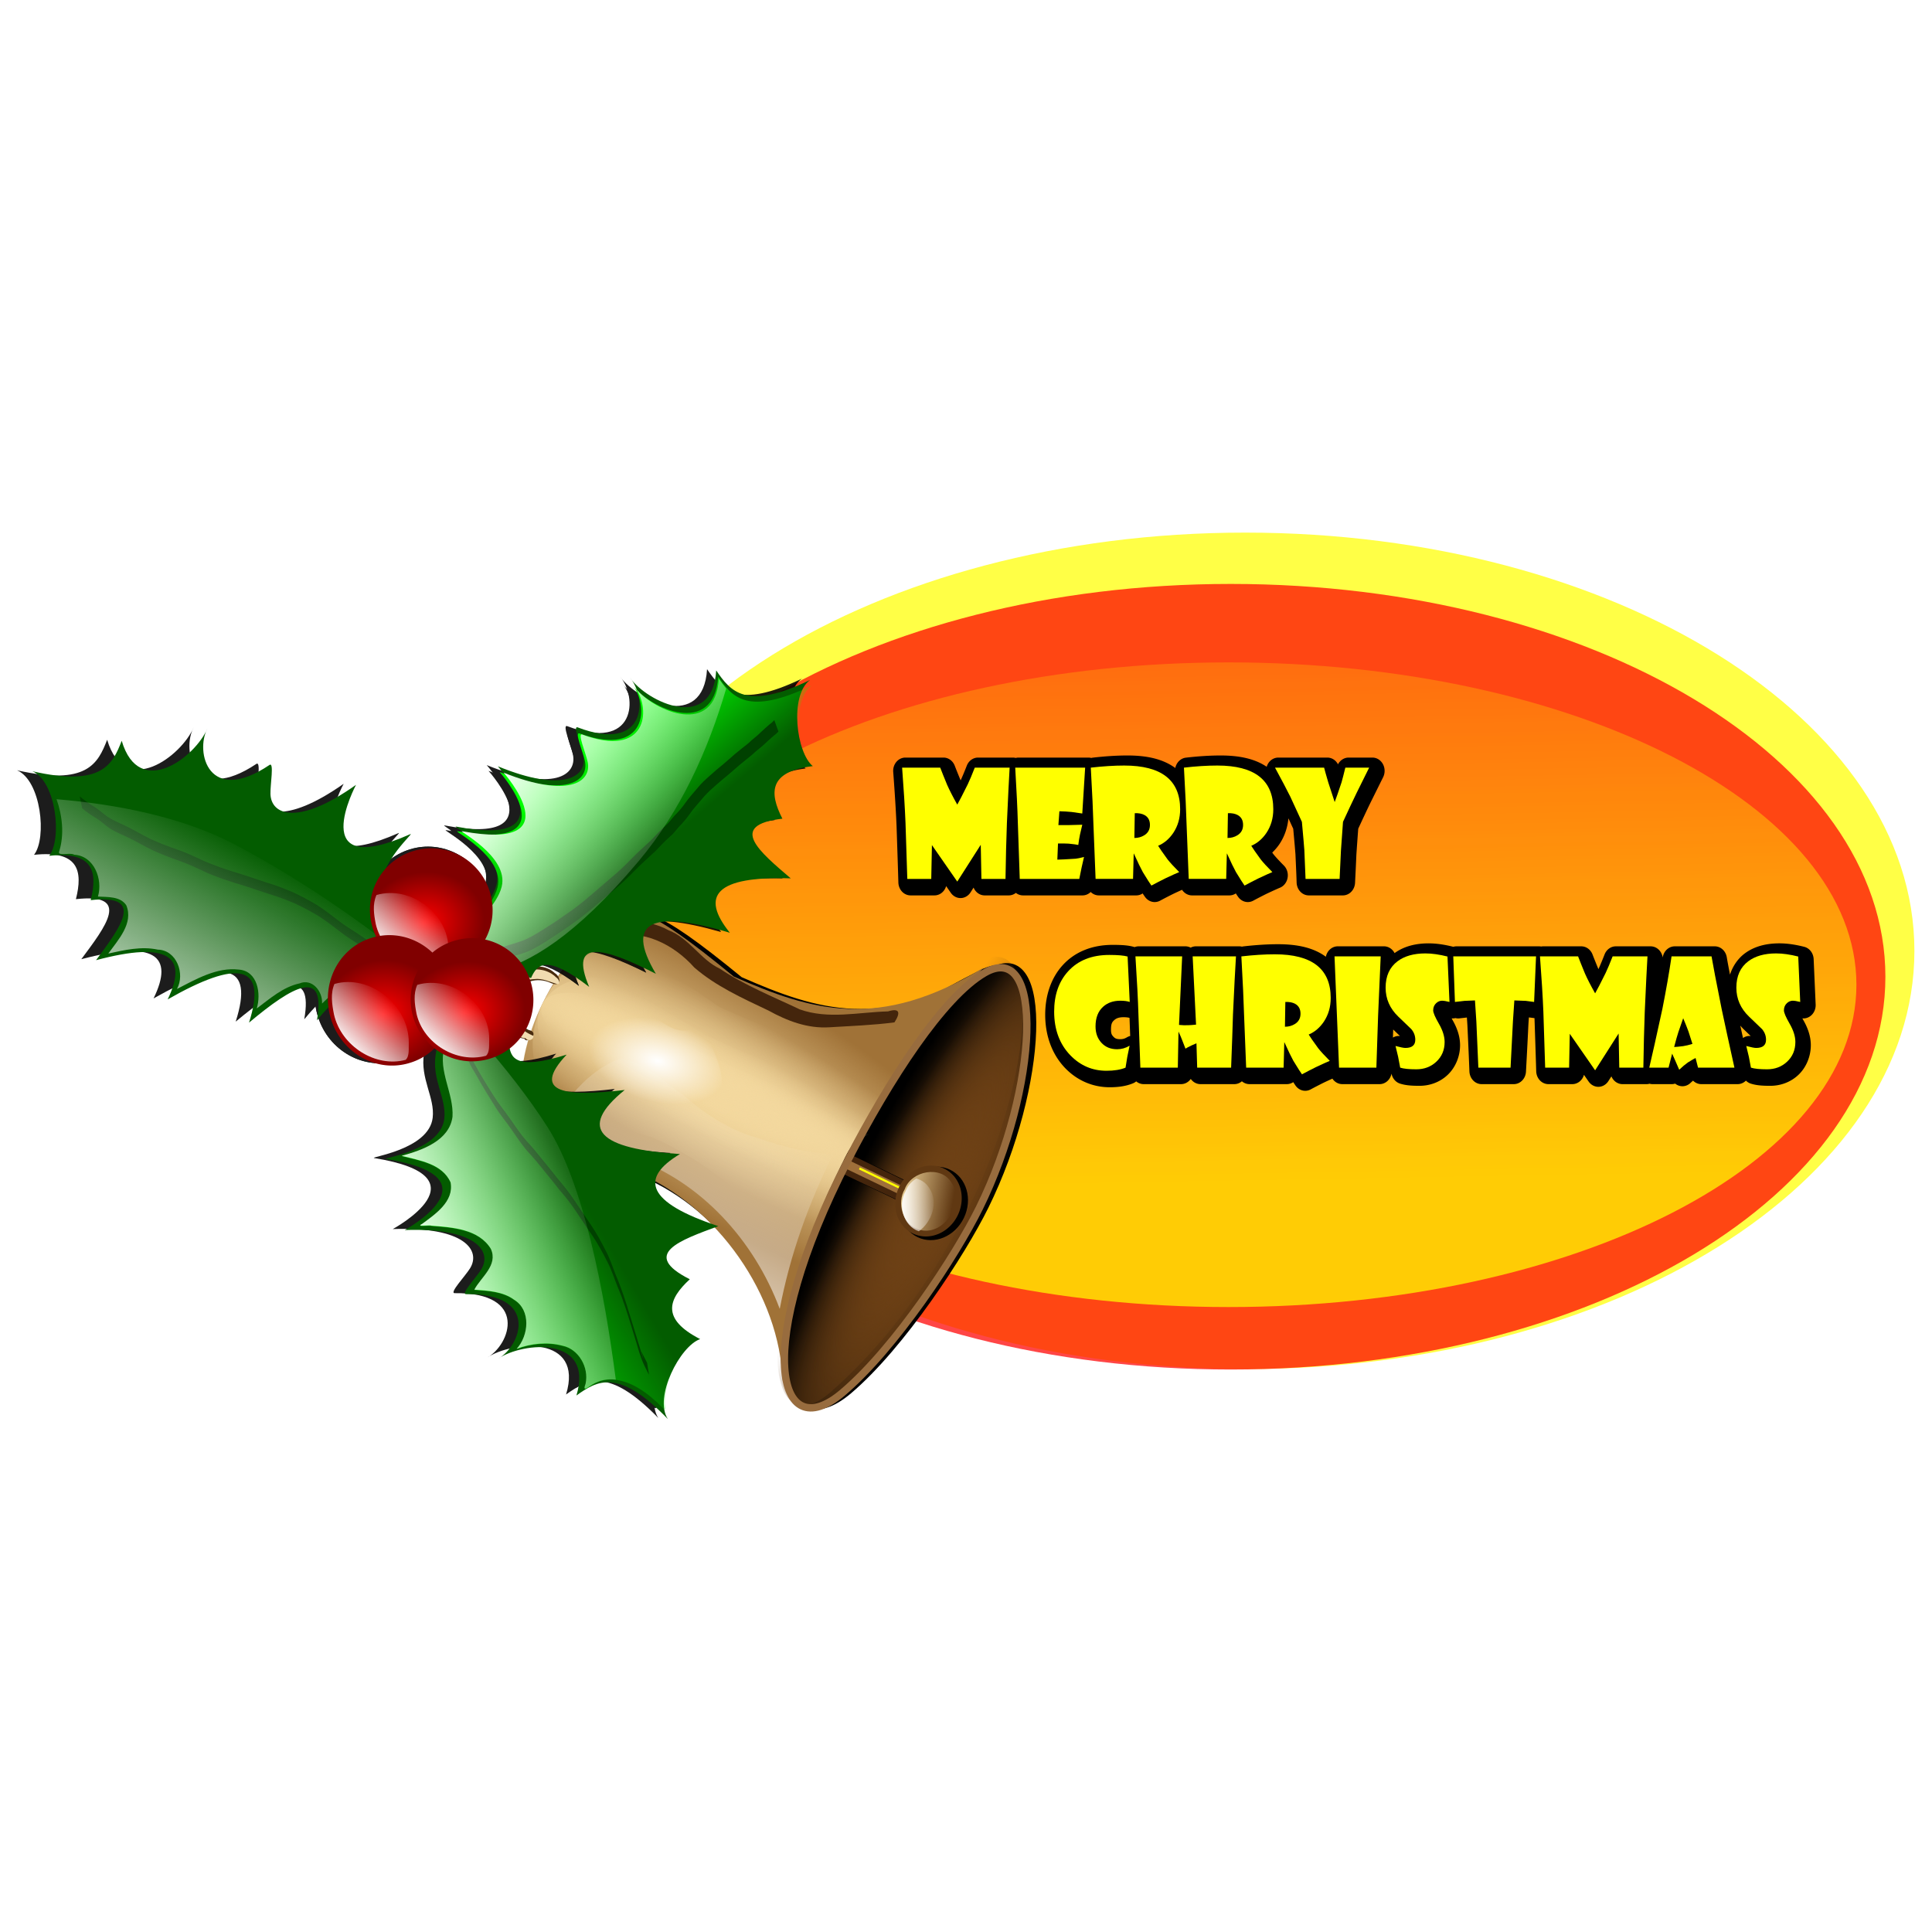 <?xml version="1.0"?>
<svg width="600" height="600" xmlns:rdf="http://www.w3.org/1999/02/22-rdf-syntax-ns#" xmlns="http://www.w3.org/2000/svg" xmlns:cc="http://creativecommons.org/ns#" xmlns:xlink="http://www.w3.org/1999/xlink" xmlns:dc="http://purl.org/dc/elements/1.1/" id="svg21969" viewBox="0 0 938.68 453.59" version="1.1">
  <defs id="defs21971">
    <filter id="filter21522" color-interpolation-filters="sRGB">
      <feGaussianBlur id="feGaussianBlur21524" stdDeviation="28.23"/>
    </filter>
    <filter id="filter21514" color-interpolation-filters="sRGB">
      <feGaussianBlur id="feGaussianBlur21516" stdDeviation="28.37"/>
    </filter>
    <linearGradient id="linearGradient20996" y2="1511.1" gradientUnits="userSpaceOnUse" x2="779.85" y1="3499.2" x1="807.11">
      <stop id="stop20992" stop-color="#ff0" offset="0"/>
      <stop id="stop20994" stop-color="#ff0" stop-opacity="0" offset="1"/>
    </linearGradient>
    <filter id="filter21534" color-interpolation-filters="sRGB">
      <feGaussianBlur id="feGaussianBlur21536" stdDeviation="30.029"/>
    </filter>
    <filter id="filter10111" color-interpolation-filters="sRGB">
      <feGaussianBlur id="feGaussianBlur10113" stdDeviation="3.848"/>
    </filter>
    <radialGradient id="radialGradient5873" xlink:href="#linearGradient9700" gradientUnits="userSpaceOnUse" cy="-4051.7" cx="-239.39" gradientTransform="matrix(.498 -.045 .145 1.663 473.85 2677.3)" r="123.44"/>
    <linearGradient id="linearGradient9700">
      <stop id="stop9702" stop-color="#f3d89e" offset="0"/>
      <stop id="stop9704" stop-color="#f3d89e" stop-opacity="0" offset="1"/>
    </linearGradient>
    <radialGradient id="radialGradient5875" xlink:href="#linearGradient9700" gradientUnits="userSpaceOnUse" cy="-4051.7" cx="-239.39" gradientTransform="matrix(.338 -.045 .098 1.663 243.53 2677.3)" r="123.44"/>
    <radialGradient id="radialGradient5877" xlink:href="#linearGradient9700" gradientUnits="userSpaceOnUse" cy="-4051.7" cx="-239.39" gradientTransform="matrix(.206 -.045 .06 1.663 58.004 2677.3)" r="123.44"/>
    <radialGradient id="radialGradient5879" xlink:href="#linearGradient9700" gradientUnits="userSpaceOnUse" cy="-4051.7" cx="-239.39" gradientTransform="matrix(.116 -.045 .034 1.663 -70.791 2677.3)" r="123.44"/>
    <radialGradient id="radialGradient5881" xlink:href="#linearGradient9722" gradientUnits="userSpaceOnUse" cy="-3865.3" cx="-230.54" gradientTransform="matrix(1.476 -.073 .016 .33 173.27 -2651.3)" r="129.17"/>
    <linearGradient id="linearGradient9722">
      <stop id="stop9724" stop-color="#6e4115" offset="0"/>
      <stop id="stop9726" stop-color="#6e4115" stop-opacity="0" offset="1"/>
    </linearGradient>
    <radialGradient id="radialGradient5883" xlink:href="#linearGradient9722" gradientUnits="userSpaceOnUse" cy="-3865.3" cx="-230.54" gradientTransform="matrix(1.476 -.077 .016 .348 173.27 -2583.2)" r="129.17"/>
    <radialGradient id="radialGradient5885" xlink:href="#linearGradient9722" gradientUnits="userSpaceOnUse" cy="-3884.4" cx="-235.62" gradientTransform="matrix(1.495 -.068 .016 .311 176.97 -2727.4)" r="129.17"/>
    <radialGradient id="radialGradient5887" gradientUnits="userSpaceOnUse" cy="-4081.4" cx="-234.38" gradientTransform="matrix(.761 .143 -.246 1.305 -1059.7 1278.9)" r="28.125">
      <stop id="stop9742" stop-color="#fff" offset="0"/>
      <stop id="stop9744" stop-color="#fff" stop-opacity="0" offset="1"/>
    </radialGradient>
    <linearGradient id="linearGradient5889" y2="-4043" gradientUnits="userSpaceOnUse" x2="-232.81" y1="-4049.2" x1="-81.25">
      <stop id="stop9768" stop-color="#fff" offset="0"/>
      <stop id="stop9770" stop-color="#fff" stop-opacity="0" offset="1"/>
    </linearGradient>
    <filter id="filter9832" height="1.11" width="1.357" y="-.055" x="-.178" color-interpolation-filters="sRGB">
      <feGaussianBlur id="feGaussianBlur9834" stdDeviation="3.787"/>
    </filter>
    <filter id="filter10086" color-interpolation-filters="sRGB">
      <feGaussianBlur id="feGaussianBlur10088" stdDeviation="0.526"/>
    </filter>
    <filter id="filter9854" height="1.051" width="1.752" y="-.026" x="-.376" color-interpolation-filters="sRGB">
      <feGaussianBlur id="feGaussianBlur9856" stdDeviation="0.734"/>
    </filter>
    <filter id="filter9884" height="1.106" width="2.553" y="-.053" x="-.777" color-interpolation-filters="sRGB">
      <feGaussianBlur id="feGaussianBlur9886" stdDeviation="1.517"/>
    </filter>
    <linearGradient id="linearGradient5891" y2="-3754.7" gradientUnits="userSpaceOnUse" x2="-207.03" gradientTransform="translate(-21.875,-125)" y1="-3782.8" x1="-199.22">
      <stop id="stop9894" stop-color="#edd298" offset="0"/>
      <stop id="stop9896" stop-color="#edd298" stop-opacity="0" offset="1"/>
    </linearGradient>
    <filter id="filter9936" color-interpolation-filters="sRGB">
      <feGaussianBlur id="feGaussianBlur9938" stdDeviation="0.902"/>
    </filter>
    <linearGradient id="linearGradient5893" y2="-3762.5" gradientUnits="userSpaceOnUse" x2="-206.25" gradientTransform="translate(-21.875,-125)" y1="-3779.7" x1="-196.09">
      <stop id="stop9967" stop-color="#fff" offset="0"/>
      <stop id="stop9969" stop-color="#fff" stop-opacity="0" offset="1"/>
    </linearGradient>
    <filter id="filter10294" color-interpolation-filters="sRGB">
      <feGaussianBlur id="feGaussianBlur10296" stdDeviation="0.47"/>
    </filter>
    <filter id="filter9219" color-interpolation-filters="sRGB">
      <feGaussianBlur id="feGaussianBlur9221" stdDeviation="3.074"/>
    </filter>
    <linearGradient id="linearGradient6815" y2="5972.8" xlink:href="#linearGradient6807" gradientUnits="userSpaceOnUse" x2="1183.9" gradientTransform="matrix(.976 0 0 1 29.634 0)" y1="5958.7" x1="1152.1"/>
    <linearGradient id="linearGradient6807">
      <stop id="stop6809" stop-color="#0f0" offset="0"/>
      <stop id="stop6811" stop-color="#0f0" stop-opacity="0" offset="1"/>
    </linearGradient>
    <linearGradient id="linearGradient6837" y2="5931.9" xlink:href="#linearGradient6807" gradientUnits="userSpaceOnUse" x2="1263.2" gradientTransform="matrix(1 0 0 .969 0 183.52)" y1="5881.4" x1="1275.3"/>
    <filter id="filter6855" color-interpolation-filters="sRGB">
      <feGaussianBlur id="feGaussianBlur6857" stdDeviation="1.142"/>
    </filter>
    <filter id="filter6865" color-interpolation-filters="sRGB">
      <feGaussianBlur id="feGaussianBlur6867" stdDeviation="0.646"/>
    </filter>
    <filter id="filter6873" color-interpolation-filters="sRGB">
      <feGaussianBlur id="feGaussianBlur6875" stdDeviation="0.703"/>
    </filter>
    <linearGradient id="linearGradient6965" y2="5864.7" gradientUnits="userSpaceOnUse" x2="1136.4" gradientTransform="matrix(.97 0 0 .946 32.953 315.93)" y1="5808.7" x1="1183.9">
      <stop id="stop6961" stop-color="#fff" offset="0"/>
      <stop id="stop6963" stop-color="#fff" stop-opacity="0" offset="1"/>
    </linearGradient>
    <filter id="filter6983" color-interpolation-filters="sRGB">
      <feGaussianBlur id="feGaussianBlur6985" stdDeviation="0.408"/>
    </filter>
    <linearGradient id="linearGradient7007" y2="5981.6" gradientUnits="userSpaceOnUse" x2="1190.7" gradientTransform="matrix(.989 0 0 .985 12.989 89.475)" y1="5945.9" x1="1143.6">
      <stop id="stop7003" stop-color="#fff" offset="0"/>
      <stop id="stop7005" stop-color="#fff" stop-opacity="0" offset="1"/>
    </linearGradient>
    <linearGradient id="linearGradient6994" y2="5936.6" gradientUnits="userSpaceOnUse" x2="1262.1" y1="5879.5" x1="1267.1">
      <stop id="stop6990" stop-color="#fff" offset="0"/>
      <stop id="stop6992" stop-color="#fff" stop-opacity="0" offset="1"/>
    </linearGradient>
    <radialGradient id="radialGradient7014" gradientUnits="userSpaceOnUse" cy="5821.8" cx="1242.2" gradientTransform="matrix(.816 -.122 .147 .979 -627.87 275.24)" r="24.749">
      <stop id="stop6891" stop-color="#f00" offset="0"/>
      <stop id="stop6893" stop-color="#f00" stop-opacity="0" offset="1"/>
    </radialGradient>
    <linearGradient id="linearGradient7016" y2="5762.2" gradientUnits="userSpaceOnUse" x2="1236.9" gradientTransform="translate(2.02 66.67)" y1="5740" x1="1249.6">
      <stop id="stop6910" stop-color="#fff" offset="0"/>
      <stop id="stop6912" stop-color="#fff" stop-opacity="0" offset="1"/>
    </linearGradient>
  </defs>
  <g id="layer1" transform="translate(107.46 -36.536)">
    <g id="g21574" transform="matrix(.121 0 0 .121 317.63 -129.59)">
      <path id="path20984" opacity=".85" d="m2946.7 2966.7c0 482.33-967.06 873.33-2160 873.33s-2160-391-2160-873.33 967.06-873.33 2160-873.33 2160 391 2160 873.33z" transform="matrix(1.244 0 0 1.923 508.19 -2518.5)" filter="url(#filter21522)" fill="#ff0"/>
      <path id="path20986" opacity=".85" d="m2946.7 2966.7c0 482.33-967.06 873.33-2160 873.33s-2160-391-2160-873.33 967.06-873.33 2160-873.33 2160 391 2160 873.33z" transform="matrix(1.217 0 0 1.806 471.28 -2067.5)" filter="url(#filter21514)" fill="#f00"/>
      <path id="path20988" opacity=".85" d="m2946.7 2966.7c0 482.33-967.06 873.33-2160 873.33s-2160-391-2160-873.33 967.06-873.33 2160-873.33 2160 391 2160 873.33z" transform="matrix(1.167 0 0 1.482 502.25 -1074.2)" filter="url(#filter21534)" fill="url(#linearGradient20996)"/>
      <g id="g5801" transform="matrix(-3.273 6.806 6.806 3.273 25753 21838)">
        <g id="g5803" transform="translate(-411.01 -141.42)">
          <path id="path5805" d="m-229.26-3966.1c111.2-3.022 153.97 32.38 112.52 50.937-33.839 15.15-92.187 22.788-120.17 23.072-71.187 0.72-144.42-30.879-113.86-51.679 21.061-14.331 72.802-21.006 121.51-22.33zm-57.342-168.54c27.701-17.569 80.059-19.286 106.51 0 16.506 12.121 20.357 12.388 6.45 69.856-2.511 46.55 25.756 97.355 65.826 118.38-73.62-30.991-155.07-27.465-242.19 1.063 54.345-35.692 59.798-72.448 61.311-117.71-14.751-61.204-10.085-64.115 2.089-71.59z" transform="matrix(.997 0 0 .992 -3.722 -29.522)" filter="url(#filter10111)" stroke="#000" stroke-width="3.931"/>
          <path id="path5807" d="m-230.04-3975.4c111.15 5.052 153.01 41.352 114.41 58.87-46.83 21.254-93.52 24.522-121.51 24.838-71.187 0.803-148.7-29.761-114.41-55.745 42.457-32.176 44.677-31.455 121.51-27.963z"/>
          <path id="path5809" fill="#a07237" d="m-289.89-4135.4c27.969-17.569 80.834-19.286 107.54 0 16.666 12.121 20.554 12.388 6.513 69.856-2.535 46.55 26.005 97.355 66.463 118.38-74.332-30.991-156.57-27.465-244.53 1.063 54.871-35.692 60.377-72.448 61.904-117.71-14.894-61.204-10.183-64.115 2.109-71.59z"/>
          <path id="path5811" fill="url(#radialGradient5873)" d="m-288.16-4135.4c27.701-17.569 80.059-19.286 106.51 0 16.506 12.121 20.357 12.388 6.45 69.856-2.511 46.55 25.756 97.355 65.826 118.38-73.62-30.991-155.07-27.465-242.19 1.063 54.345-35.692 59.798-72.448 61.311-117.71-14.751-61.204-10.085-64.115 2.089-71.59z"/>
          <path id="path5813" fill="url(#radialGradient5875)" d="m-272.68-4135.4c18.765-17.569 54.234-19.286 72.153 0 11.181 12.121 13.79 12.388 4.37 69.856-1.701 46.55 17.448 97.355 44.591 118.38-49.871-30.991-105.05-27.465-164.06 1.063 36.815-35.692 40.509-72.448 41.533-117.71-9.993-61.204-6.832-64.115 1.415-71.59z"/>
          <path id="path5815" fill="url(#radialGradient5877)" d="m-256.63-4135.4c11.438-17.569 33.057-19.286 43.979 0 6.815 12.121 8.405 12.388 2.663 69.856-1.037 46.55 10.635 97.355 27.18 118.38-30.398-30.991-64.028-27.465-100 1.063 22.439-35.692 24.691-72.448 25.315-117.71-6.091-61.204-4.164-64.115 0.863-71.59z"/>
          <path id="path5817" fill="url(#radialGradient5879)" d="m-247.77-4135.4c6.434-17.569 18.594-19.286 24.738 0 3.834 12.121 4.728 12.388 1.498 69.856-0.583 46.55 5.982 97.355 15.289 118.38-17.099-30.991-36.016-27.465-56.25 1.063 12.622-35.692 13.889-72.448 14.24-117.71-3.426-61.204-2.342-64.115 0.485-71.59z"/>
          <path id="path5819" fill="url(#radialGradient5881)" d="m-230.04-3975.4c111.15 5.052 153.01 41.352 114.41 58.87-46.83 21.254-93.52 24.522-121.51 24.838-71.187 0.803-148.7-29.761-114.41-55.745 42.457-32.176 44.677-31.455 121.51-27.963z"/>
          <path id="path5821" fill="url(#radialGradient5883)" d="m-230.04-3980c111.15 5.33 153.01 43.623 114.41 62.104-46.83 22.422-93.52 25.869-121.51 26.202-71.187 0.847-148.7-31.396-114.41-58.807 42.457-33.944 44.677-33.183 121.51-29.499z"/>
          <path id="path5823" fill="url(#radialGradient5885)" d="m-231.5-3977c112.57 4.768 154.97 39.022 115.87 55.554-47.429 20.057-94.717 23.141-123.06 23.439-72.098 0.757-150.6-28.084-115.87-52.604 43-30.364 45.249-29.683 123.06-26.388z"/>
          <path id="path5825" fill="url(#radialGradient5887)" d="m-246.21-4119.8c6.434-4.808 18.594-5.277 24.738 0 3.834 3.317 14.103 6.515 10.873 22.241-0.583 12.738-3.393 23.515 5.913 29.269-23.349 35.269-34.453 29.984-56.25 0.291 12.622-9.767 6.076-18.262 6.427-30.648-3.426-16.748 5.47-19.107 8.298-21.153z"/>
          <path id="path5827" fill="url(#linearGradient5889)" d="m-175.41-4117.6c-18.028 1.568-37.354 5.1-50.938 18.094-4.651 12.448 0.848 25.714 2.625 38.25 4.365 15.206 6.341 31.284 3.445 46.989-1.481 13.342-4.185 26.756-9.538 39.105 29.117-0.638 58.35 2.545 86.469 9.969-26.686-27.797-43.039-67.05-38.406-105.94 3.3-15.292 9.208-30.571 6.906-46.5l-0.562 0.031z"/>
          <path id="path5829" filter="url(#filter9832)" d="m-278.53-4137.8c-13.781 3.361-21.489 18.587-20.625 32.062-0.986 11.689 6.654 21.945 6.594 33.469 2.254 15.605 1.149 31.752 1.094 47.563-1.686 16.183-12.217 28.865-19.375 42.844-4.417 4.764-2.371 6.375 3.772 5.615 6.246-9.548 11.802-20.114 17.385-30.115 5.633-10.063 6.63-21.545 5.979-32.906 0.069-15.349 0.471-30.825-3.541-45.562-6.192-14.694-6.976-34.022 4.562-46.344 2.834-2.904 5.779-5.843 9.875-6.875-1.959-0.191-3.893-0.825-5.719 0.25z" fill="#44250c"/>
          <g id="g5831" filter="url(#filter10086)" transform="matrix(1.04 0 0 1.034 9.094 136.33)">
            <g id="g5835" transform="translate(-.781 -25.781)">
              <path id="path5837" d="m-228.91-3906.3c-2.708-0.05-5.332 0.824-7.594 2.281-0.536 2.859-0.105 5.835 1.656 8.5 4.376 7.64 15.603 8.999 23.062 4.875 0.952-8.667-7.738-16.319-16.156-15.594-0.326-0.032-0.645-0.056-0.969-0.062z"/>
              <path id="path5839" d="m-228.72-3907.1c-10.416-1.039-19.955 11.77-13.938 20.875 6.518 11.381 28.263 8.832 30.062-5.031 1.151-8.77-7.625-16.576-16.125-15.844z"/>
              <path id="path5841" d="m-209.38-3893c0 9.492-8.57 17.188-19.141 17.188s-19.141-7.695-19.141-17.188c0-9.492 8.57-17.188 19.141-17.188s19.141 7.695 19.141 17.188z"/>
              <path id="path5843" d="m-228.91-3935.3h1.146v31.984h-1.146z"/>
              <path id="path5845" d="m-229.69-3942.7h4.688v45.884h-4.688z"/>
              <path id="path5847" d="m-232.81-3942.7h10.938v45.884h-10.938z"/>
            </g>
          </g>
          <g id="g5849">
            <g id="g5851" transform="matrix(1 0 0 .667 -.781 -1320.3)">
              <path id="rect5853" fill="#44250c" d="m-232.81-3968h10.938v68.75h-10.938z"/>
              <path id="rect5855" filter="url(#filter9854)" d="m-229.69-3968h4.688v68.75h-4.688z" fill="#9f703a"/>
              <path id="rect5857" filter="url(#filter9884)" d="m-207.81-3843h4.688v68.75h-4.688z" fill="#ff0" transform="matrix(.244 0 0 .697 -178.1 -1278.1)"/>
            </g>
            <g id="g5859" transform="translate(-.781 -25.781)">
              <path id="path5861" d="m-187.5-3768a19.141 17.188 0 1 1 -38.281 0 19.141 17.188 0 1 1 38.281 0z" fill="#603812" transform="translate(-21.875,-125)"/>
              <path id="path5863" filter="url(#filter9936)" d="m-228.72-3907.1c-10.416-1.039-19.955 11.77-13.938 20.875 6.518 11.381 28.263 8.832 30.062-5.031 1.151-8.77-7.625-16.576-16.125-15.844z" fill="url(#linearGradient5891)"/>
              <path id="path5865" fill="url(#linearGradient5893)" d="m-228.91-3906.3c-2.708-0.05-5.332 0.824-7.594 2.281-0.536 2.859-0.105 5.835 1.656 8.5 4.376 7.64 15.603 8.999 23.062 4.875 0.952-8.667-7.738-16.319-16.156-15.594-0.326-0.032-0.645-0.056-0.969-0.062z"/>
            </g>
          </g>
          <path id="path5867" d="m-230.04-3966.8c111.2-3.022 153.97 32.38 112.52 50.937-33.839 15.15-92.187 22.788-120.17 23.072-71.187 0.72-144.42-30.879-113.86-51.679 21.061-14.331 72.802-21.006 121.51-22.33z" stroke="#986c3e" stroke-width="3.931" fill="none"/>
        </g>
        <path id="path5869" fill="#482b0e" d="m-644.12-4311.7c-10.984 0-19.906 7.183-19.906 16.031 0 1.334 0.204 2.629 0.587 3.867 0.225 3.572 5.197 6.996 5.663 0.633 0-8.255 6.185-14.938 13.812-14.938 7.627 0 13.812 6.683 13.812 14.938-1.623 6.051 7.376 2.982 5.17-0.191 0.479-1.369 0.736-2.814 0.736-4.309 0-8.848-8.892-16.031-19.875-16.031z"/>
        <path id="path5871" filter="url(#filter10294)" d="m-644.54-4312.2c-10.933-0.214-20.851 11.351-17.125 22.094-0.008 1.307 2.161 4.192 2.969 1.906 0.681-4.09 0.516-8.435 2.906-12.062 3.44-6.569 12.47-10.402 19.062-5.969 6.268 3.818 8.661 11.703 8.312 18.594 1.584 1.371 4.269-1.302 2.938-2.969 3.573-10.668-6.579-22.025-17.406-21.594-0.553-0.044-1.104-0.033-1.656 0z" fill="#f1dcb0"/>
      </g>
      <g id="layer1-4" transform="matrix(.043 4.4 -4.4 .043 -744.78 1903)">
        <g id="g8607" opacity=".889" filter="url(#filter9219)" transform="matrix(2.177 -.651 -.645 -2.197 1397.6 13813)">
          <path id="path8705" d="m1236.3 5804.6c-3.897 0.415-7.99 1.022-11.031 3.687 0.178 14.298 15.827 25.647 29.5 21.219 1.969-0.745 4.954-1.186 5.875-3.156-0.42-12.204-12.025-22.666-24.344-21.75z"/>
          <path id="path8703" d="m1262.2 5827.6c0 13.529-11.08 24.496-24.749 24.496-13.668 0-24.749-10.967-24.749-24.496s11.08-24.496 24.749-24.496c13.668 0 24.749 10.967 24.749 24.496z"/>
          <path id="path8701" d="m1262.2 5827.6c0 13.529-11.08 24.496-24.749 24.496-13.668 0-24.749-10.967-24.749-24.496s11.08-24.496 24.749-24.496c13.668 0 24.749 10.967 24.749 24.496z"/>
          <path id="path8699" d="m1225.7 5769.4c-4.135 0.423-8.478 1.043-11.706 3.763 0.189 14.592 16.795 26.175 31.303 21.656 2.089-0.76 5.257-1.211 6.234-3.221-0.445-12.455-12.76-23.133-25.831-22.198z"/>
          <path id="path8697" d="m1253.1 5792.8c0 13.807-11.758 25-26.261 25-14.504 0-26.261-11.193-26.261-25s11.757-25 26.261-25 26.261 11.193 26.261 25z"/>
          <path id="path8695" d="m1253.1 5792.8c0 13.807-11.758 25-26.261 25-14.504 0-26.261-11.193-26.261-25s11.757-25 26.261-25 26.261 11.193 26.261 25z"/>
          <path id="path8693" d="m1197 5799.6c-3.897 0.415-7.99 1.022-11.031 3.687 0.178 14.298 15.827 25.647 29.5 21.219 1.969-0.745 4.954-1.186 5.875-3.156-0.42-12.204-12.025-22.666-24.344-21.75z"/>
          <path id="path8691" d="m1222.9 5822.6c0 13.529-11.08 24.496-24.749 24.496-13.668 0-24.749-10.967-24.749-24.496s11.08-24.496 24.749-24.496c13.668 0 24.749 10.967 24.749 24.496z"/>
          <path id="path8689" d="m1222.9 5822.6c0 13.529-11.08 24.496-24.749 24.496-13.668 0-24.749-10.967-24.749-24.496s11.08-24.496 24.749-24.496c13.668 0 24.749 10.967 24.749 24.496z"/>
          <path id="path8687" d="m1317.3 5777.8c-0.099 0.039-0.183 0.274-0.265 0.838-2.188 6.145-4.815 15.002-12.616 15.881-8.226-0.985-12.135-9.507-15.969-15.66 0.232 8.526-0.158 20.006-8.999 24.13-8.771 3.305-19.351-0.196-27.482 4.985-4.922 2.433-9.941 4.733-14.822 7.234 0.648 0.328 1.293 0.647 1.941 0.971 4.566 0.034 9.094 1.138 11.91 4.941 0.334 0.395 0.66 0.781 0.971 1.191 14.888 6.8 29.312 12.265 42.569 15.969 25.885 7.232 69.797 2.478 105.17-3.529-1.309-2.942-1.798-6.179-0.882-9.661 0.501-2.071 1.907-4.759-1.147-2.426-5.942 3.327-14.174 1.331-17.292-4.367-3.325-5.324-4.594-11.778-4.235-17.998-3.618 6.133-13.118 10.172-19.189 4.764-4.511-3.322-6.611-9.222-8.514-14.072-4.045 3.99-6.55 12.122-13.763 11.16-9.1-2.343-12.792-12.326-15.881-20.116-0.497-0.511-1.072-4.405-1.5-4.235z"/>
          <path id="path8685" d="m1225.4 5825.1c-3.183 1.698-6.576 3.555-10.734 5.823-8.636 4.71-10.975 13.946-17.803 18.078-10.814 6.544-27.071-10.647-26.007-8.605 21.104 40.511-17.629 22.815-17.629 22.815 17.562 21.844 14.017 32.709 5.891 33.549-3.536 0.365-12.629-0.621-11.258 1.173 16.877 22.085-1.486 29.362-11.433 25.944 11.377 4.752 27.98 24.781 6.109 33.114 1.578 0.499 3.126 1.008 4.626 1.651 21.657-14.265 41.778-32.037 55.941-53.886 21.572-33.279 26.625-54.732 25.309-68.444-0.014-0.044-0.035-0.086-0.044-0.13-0.117-0.672-0.191-1.308-0.218-1.912-0.014-0.056 0.014-0.117 0-0.174-0.546-3.529-1.535-6.52-2.749-8.995z"/>
          <path id="path8683" d="m1131.8 5683.6c-0.177-0.016-0.353 0.092-0.589 0.283-5.792 3.95-13.321 5.403-20.308 5.096 9.038 22.584 21.736 46.538 38.891 63.651 21.463 21.41 47.508 42.078 73.998 59.168h0.041c1.306 0.142 2.155 0.099 1.892-0.425-6.682-5.724-5.932-15.527-4.079-23.403 0.209-2.042-3.24-2.185-3.7-4.341-3.518-5.689 0.67-12.305 2.775-16.703-4.556 1.694-10.918-0.765-10.385-6.323-0.565-6.8 2.38-13.113 4.583-19.345-5.1 3.43-14.252 4.775-17.028-2.265-3.655-8.138-1.304-18.002 0.126-26.093-4.81 4.946-14.979 4.461-17.364-2.737-3.29-5.855-3.792-12.829-4.33-19.487-4.142 5.42-8.623 13.332-16.439 12.598-4.175-1.23-5.327-6.179-6.685-9.861-6.025 3.979-16.111 3.36-18.878-4.199-1.255-0.908-1.281-5.508-2.523-5.615z"/>
          <path id="path8681" d="m1224.9 5835.1c-0.054 2.442-0.061 4.885-0.055 7.327-0.058 2.783 0.106 5.573-0.075 8.352-0.177 2.836-0.901 5.58-1.606 8.318-1.064 3.742-2.112 7.484-3.348 11.174-1.242 4.078-2.766 8.038-4.468 11.943-1.424 3.267-2.773 6.56-4.227 9.813-1.531 3.684-3.344 7.237-5.269 10.727-1.649 3.09-3.08 6.287-4.617 9.433-1.331 2.428-2.727 4.831-3.873 7.353-0.643 1.623-1.725 2.999-2.631 4.471-1.081 2.001-2.274 3.915-3.664 5.717-1.605 1.974-2.857 4.199-4.238 6.331-1.362 2-2.454 4.161-3.432 6.37-0.959 2.149-1.948 4.273-2.802 6.467-0.775 1.931-1.686 3.799-2.507 5.71-0.81 2.1-1.753 4.148-2.541 6.258-1.041 1.965-1.676 4.119-2.69 6.091-0.737 1.481-1.445 2.986-2.099 4.508-0.215 0.77-0.615 1.465-0.98 2.169l-4.887-0.235c0.363-0.694 0.783-1.366 0.979-2.132 0.653-1.538 1.383-3.051 2.108-4.552 1.087-1.916 1.669-4.089 2.745-6.019 0.768-2.121 1.684-4.184 2.498-6.286 0.819-1.909 1.735-3.773 2.532-5.692 0.863-2.199 1.819-4.344 2.808-6.488 0.984-2.229 2.059-4.426 3.427-6.449 1.41-2.13 2.67-4.365 4.252-6.372 1.411-1.758 2.567-3.661 3.612-5.656 0.853-1.49 2.004-2.813 2.663-4.418 1.167-2.527 2.574-4.94 3.938-7.363 1.553-3.154 2.985-6.365 4.663-9.455 1.931-3.466 3.744-7.003 5.223-10.689 1.462-3.255 2.827-6.546 4.276-9.807 1.703-3.89 3.26-7.82 4.454-11.902 1.244-3.67 2.297-7.395 3.289-11.14 0.689-2.711 1.411-5.422 1.574-8.23 0.197-2.768 0.056-5.546 0.095-8.319 0-2.442 0-4.885-0.055-7.327h4.928z"/>
          <path id="path8679" d="m1252.5 5815.7c0.6 0.016 1.2-0.014 1.8 0 2.047 0.059 4.096 0.086 6.14 0.204 1.81 0.104 3.661 0.731 5.42 1.122 5.098 1.056 10.137 2.383 15.163 3.737 3.621 0.956 7.038 2.489 10.618 3.571 3.504 1.162 7.061 2.151 10.414 3.714 2.866 1.391 5.794 2.617 8.761 3.772 3.069 1.193 6.067 2.538 9.172 3.636 3.288 1.49 6.643 2.799 10.103 3.832 3.941 1.233 7.918 2.335 11.845 3.614 3.785 1.13 7.665 1.893 11.551 2.58 3.485 0.666 7.039 0.659 10.56 0.956 3.051 0.343 6.115 0.492 9.182 0.578 2.761 0.062 5.523 0.065 8.285 0.062h1.708c4.968 0.131 10.002-0.349 14.928 0.443 1.2 0.221 2.401 0.432 3.606 0.626 0 0-4.813 0.681-4.813 0.681-1.183-0.204-2.364-0.422-3.547-0.629-2.969-0.441-1.117-0.066 1.535-0.371 0.585-0.068-1.176-0.001-1.764-0.001-1.726 0-3.453 0-5.179 0-3.756 0-7.512 0.014-11.268 0-2.745 0-5.491-0.014-8.235-0.085-3.064-0.097-6.124-0.269-9.173-0.604-3.515-0.265-7.055-0.323-10.527-1.007-3.887-0.707-7.772-1.47-11.55-2.645-3.934-1.27-7.915-2.376-11.862-3.603-3.461-1.069-6.815-2.403-10.133-3.851-3.103-1.113-6.102-2.473-9.181-3.649-2.965-1.159-5.89-2.403-8.753-3.8-3.359-1.5-6.89-2.514-10.381-3.656-3.556-1.116-6.985-2.594-10.591-3.559-5.016-1.391-10.059-2.702-15.166-3.713-0.182-0.04-3.563-0.783-3.87-0.838-0.541-0.097-2.17-0.12-1.632-0.229 4.881-0.986 4.114 0.126 1.712-0.131 0 0-4.878-0.773-4.878-0.773z"/>
          <path id="path8677" d="m1117.2 5697.1c1.814 1.152 3.474 2.466 5.067 3.906 1.803 1.712 4.027 2.833 5.957 4.364 1.986 1.782 3.719 3.821 5.481 5.819 2.562 2.811 5.415 5.334 7.985 8.135 2.619 2.946 5.049 6.058 7.382 9.234 1.915 2.587 4.059 5 6.229 7.374 2.058 2.101 3.737 4.524 5.572 6.812 1.86 2.565 3.638 5.182 5.4 7.815 1.974 2.752 3.925 5.514 5.888 8.275 2.026 3.107 4.326 6.003 6.718 8.83 2.453 2.724 5.04 5.322 7.783 7.755 2.767 2.289 5.693 4.372 8.618 6.452 2.758 1.905 5.209 4.192 7.82 6.288 1.977 1.532 3.867 3.207 6.024 4.485 1.299 1.24 3.029 1.659 4.559 2.462 1.831 0.701 3.487 1.56 5.051 2.749 1.44 0.951 2.837 1.975 4.182 3.058l-4.828 0.434c-1.345-1.072-2.736-2.09-4.171-3.038-1.593-1.123-3.304-1.905-5.096-2.657-1.591-0.712-3.178-1.379-4.537-2.514-2.106-1.356-4.011-3.002-5.975-4.55-2.589-2.092-5.007-4.392-7.767-6.265-2.931-2.095-5.888-4.163-8.632-6.504-2.731-2.47-5.343-5.067-7.789-7.822-2.386-2.846-4.67-5.775-6.732-8.868-1.964-2.764-3.925-5.526-5.893-8.286-1.78-2.614-3.523-5.251-5.429-7.776-1.808-2.292-3.507-4.681-5.548-6.781-2.173-2.386-4.315-4.816-6.214-7.427-2.299-3.171-4.72-6.263-7.333-9.182-2.607-2.788-5.476-5.316-8.049-8.14-1.774-1.973-3.51-4.006-5.538-5.726-1.96-1.491-4.124-2.701-5.932-4.4-1.62-1.431-3.339-2.703-5.169-3.854l4.917-0.457z"/>
          <path id="path8675" d="m1317.1 5778.7c-2.188 6.145-4.815 14.984-12.616 15.862-8.226-0.985-12.135-9.496-15.969-15.649 0.232 8.526-0.158 19.991-8.999 24.114-8.771 3.305-19.367-0.192-27.499 4.989-5.71 2.823-11.534 5.442-17.144 8.437 5.839-0.635 12.482-0.301 16.189 4.703 3.274 3.865 5.361 8.503 7.102 13.212 4.889-1.794 9.495 1.953 10.234 6.499 1.075 3.897 1.2 7.961 1.367 11.972 2.09-3.543 6.613-8.907 11.161-5.644 5.978 6.042 6.803 15.316 8.822 23.259 2.531-4.988 5.817-12.233 12.749-11.63 7.779 2.303 11.015 10.657 14.557 17.102 1.493 1.579 2.95 10.388 4.037 6.149 1.34-5.26 6.331-11.285 12.505-8.928 8.1 3.087 13.396 10.544 18.66 17.017 0.815-6.835-0.204-15.171 4.632-20.608 4.563-3.345 9.837 2.152 12.837 4.66 2.389-5.303 7.805-11.464 14.469-9.235 3.657 0.715 7.1 4.506 9.44 5.729 3.226-9.213 11.617-16.636 20.998-19.882 5.354-0.224-0.433-1.983-2.382-3.463-7.824-4.603-15.931-12.489-13.366-22.233 0.501-2.071 1.907-4.77-1.147-2.437-5.942 3.327-14.174 1.337-17.292-4.361-3.325-5.324-4.594-11.781-4.235-18-3.618 6.133-13.118 10.196-19.189 4.789-4.511-3.322-6.611-9.216-8.514-14.067-4.045 3.99-6.55 12.121-13.763 11.159-9.1-2.343-12.792-12.348-15.881-20.138-0.612-0.629-1.331-6.386-1.765-3.378z"/>
          <path id="path8673" d="m1141.6 5956.9c9.482 3.014 18.666 6.576 14.375 34.95 3.371-9.847 25.712-13.849 32.611-9.112-3.067-17.609 4.994-19.914 16.208-17.88-3.976-22.122 9.938-12.517 23.336-3.825-9.568-28.622-3.869-36.912 13.39-29.806-17.437-26.777-16.782-39.166 6.86-33.273-15.677-16.656-23.748-29.396-2.765-27.176-17.194-12.484-14.555-17.259-9.998-21.289-14.372-21.269-4.279-23.998-0.469-31.489-1.9 0.75-10.138 5.16-20.628 10.905-8.731 4.781-11.062 14.169-17.964 18.364-10.932 6.643-27.402-10.798-26.326-8.724 21.335 41.123-17.795 23.168-17.795 23.168 17.754 22.174 14.138 33.199 5.923 34.052-3.575 0.371-12.725-0.632-11.339 1.189 17.69 23.244-2.946 30.322-12.657 25.901 11.475 3.916 30.061 25.314 7.237 34.046z"/>
          <path id="path8671" d="m1401.1 5817.7c-3.217 9.654-5.811 19.379 19.806 32.347-10.015-2.934-26.616 13.339-26.891 21.846-12.474-12.82-19.163-7.451-24.212 3.075-15.598-16.208-16.108 0.979-17.053 17.204-17.537-24.654-27.678-24.741-32.218-6.225-11.336-30.132-21.793-36.809-31.133-13.685-4.165-22.766-9.693-36.915-20.427-18.146 0.131-21.597-5.325-22.183-11.322-20.738-8.693-24.369-16.941-17.554-25.304-18.748 1.744-1.145 10.251-5.434 21.187-10.822 9.102-4.483 18.122-0.952 25.655-4.255 11.93-5.231 7.602-29.115 8.644-27.01 20.662 41.742 29.457-1.313 29.457-1.313 7.407 27.713 18.525 31.129 24.127 24.785 2.438-2.761 7.09-10.966 7.742-8.75 8.314 28.284 26.397 15.224 28.608 4.559-3.675 11.84 2.604 39.792 23.337 25.876z"/>
          <path id="path8669" d="m1138.9 5956.9c9.719 3.014 19.133 6.576 14.735 34.95 3.455-9.847 26.355-13.849 33.427-9.112-3.143-17.609 5.119-19.914 16.614-17.88-4.075-22.122 10.187-12.517 23.92-3.825-9.807-28.622-3.966-36.912 13.725-29.806-17.873-26.777-17.202-39.166 7.031-33.273-16.069-16.656-24.342-29.396-2.834-27.176-17.623-12.484-14.919-17.259-10.249-21.289-14.732-21.269-4.386-23.998-0.48-31.489-1.948 0.75-10.392 5.16-21.144 10.905-8.949 4.781-11.338 14.169-18.414 18.364-11.205 6.643-28.087-10.798-26.984-8.724 21.868 41.123-18.24 23.168-18.24 23.168 18.198 22.174 14.491 33.199 6.071 34.052-3.664 0.371-13.043-0.632-11.623 1.189 18.133 23.244-3.019 30.322-12.974 25.901 11.762 3.916 30.812 25.314 7.418 34.046z"/>
          <path id="path8613" d="m1095.9 5720.2c7.988-6.304 15.494-13.011 1.196-37.91 6.762 7.949 29.57 3.457 34.469-3.504 3.392 17.563 11.93 16.746 21.928 10.718 4.144 22.11 14.003 8.022 23.698-5.023 1.129 30.234 9.559 35.872 23.516 22.885-7.061 31.411-1.984 42.731 18.515 28.526-9.013 21.317-12.157 36.178 7.117 26.38-11.962 17.981-7.723 21.466-1.917 23.55-6.108 25.142 4.528 23.972 10.864 29.56-2.087 0-11.552-1.083-23.65-2.582-10.069-1.247-15.672-9.15-23.781-10.523-12.844-2.174-22.333 20.167-22.049 17.835 5.636-46.234-25.345-15.069-25.345-15.069 9.018-27.232 1.597-36.189-6.567-33.96-3.553 0.97-11.946 5.276-11.274 3.065 8.572-28.207-13.711-27.214-21.413-19.512 9.57-7.88 19.662-34.693-5.307-34.438z"/>
        </g>
        <g id="g7042" transform="matrix(3.073 -.91 -.91 -3.073 2014.6 19490)">
          <path id="path6795" fill="#035c00" d="m1106.4 5845.8c5.659-4.466 10.976-9.217 0.847-26.856 4.79 5.631 20.948 2.449 24.418-2.482 2.403 12.442 8.452 11.863 15.534 7.593 2.936 15.663 9.92 5.683 16.788-3.558 0.8 21.418 6.772 25.412 16.659 16.212-5.002 22.252-1.405 30.271 13.116 20.208-6.385 15.101-8.612 25.629 5.042 18.688-8.474 12.738-5.471 15.207-1.358 16.683-4.327 17.811 3.208 16.982 7.696 20.94-1.478 0-8.183-0.767-16.754-1.829-7.133-0.884-11.102-6.482-16.847-7.455-9.098-1.54-15.821 14.286-15.62 12.635 3.993-32.752-17.954-10.675-17.954-10.675 6.388-19.291 1.132-25.636-4.652-24.057-2.517 0.687-8.462 3.737-7.987 2.172 6.073-19.982-9.713-19.278-15.169-13.822 6.78-5.582 13.929-24.577-3.76-24.396z"/>
          <path id="path6797" fill="#035c00" d="m1136.9 6013.5c6.885 2.135 13.554 4.659 10.438 24.758 2.448-6.976 18.67-9.811 23.68-6.455-2.227-12.474 3.626-14.107 11.769-12.666-2.887-15.672 7.216-8.867 16.945-2.71-6.948-20.276-2.809-26.148 9.723-21.114-12.661-18.969-12.186-27.746 4.981-23.571-11.384-11.8-17.244-20.824-2.008-19.251-12.485-8.844-10.568-12.227-7.26-15.081-10.436-15.067-3.107-17.001-0.34-22.307-1.38 0.531-7.362 3.656-14.978 7.725-6.34 3.387-8.032 10.038-13.044 13.009-7.938 4.706-19.897-7.649-19.116-6.18 15.492 29.132-12.921 16.412-12.921 16.412 12.892 15.708 10.266 23.519 4.301 24.123-2.596 0.263-9.24-0.448-8.234 0.842 12.846 16.467-2.139 21.481-9.191 18.349 8.332 2.774 21.828 17.932 5.255 24.118z"/>
          <path id="path6799" fill="#035c00" d="m1322.6 5914.9c-2.279 6.839-4.117 13.729 14.031 22.915-7.095-2.078-18.855 9.45-19.05 15.476-8.837-9.082-13.576-5.278-17.152 2.178-11.05-11.482-11.411 0.694-12.081 12.188-12.424-17.466-19.608-17.527-22.824-4.41-8.031-21.346-15.439-26.076-22.055-9.694-2.95-16.128-6.867-26.151-14.471-12.855 0.093-15.299-3.773-15.715-8.021-14.691-6.158-17.263-12.002-12.436-17.926-13.281 1.236-0.811 7.262-3.85 15.009-7.666 6.448-3.176 12.838-0.674 18.174-3.014 8.451-3.706 5.385-20.625 6.123-19.134 14.638 29.57 20.868-0.93 20.868-0.93 5.247 19.632 13.124 22.052 17.092 17.558 1.727-1.956 5.023-7.769 5.485-6.199 5.89 20.036 18.7 10.785 20.266 3.23-2.604 8.387 1.844 28.189 16.532 18.33z"/>
          <path id="path6803" fill="url(#linearGradient6815)" d="m1138.8 6013.5c6.717 2.135 13.224 4.659 10.183 24.758 2.388-6.976 18.214-9.811 23.102-6.455-2.172-12.474 3.538-14.107 11.482-12.666-2.816-15.672 7.04-8.867 16.532-2.71-6.778-20.276-2.741-26.148 9.486-21.114-12.352-18.969-11.888-27.746 4.86-23.571-11.106-11.8-16.823-20.824-1.959-19.251-12.18-8.844-10.311-12.227-7.083-15.081-10.182-15.067-3.031-17.001-0.332-22.307-1.346 0.531-7.182 3.656-14.613 7.725-6.185 3.387-7.836 10.038-12.726 13.009-7.744 4.706-19.412-7.649-18.65-6.18 15.114 29.132-12.606 16.412-12.606 16.412 12.577 15.708 10.015 23.519 4.196 24.123-2.533 0.263-9.015-0.448-8.033 0.842 12.532 16.467-2.087 21.481-8.967 18.349 8.129 2.774 21.295 17.932 5.127 24.118z"/>
          <path id="path6805" fill="url(#linearGradient6837)" d="m1263.1 5887.2c-1.55 4.353-3.411 10.615-8.938 11.237-5.827-0.698-8.597-6.727-11.312-11.086 0.164 6.04-0.112 14.162-6.375 17.083-6.213 2.341-13.72-0.136-19.48 3.534-4.045 2-8.171 3.856-12.145 5.976 4.136-0.45 8.842-0.213 11.469 3.332 2.32 2.738 3.797 6.024 5.031 9.359 3.463-1.271 6.726 1.384 7.25 4.604 0.762 2.761 0.85 5.64 0.969 8.481 1.48-2.51 4.684-6.31 7.906-3.998 4.235 4.28 4.819 10.85 6.25 16.477 1.793-3.533 4.12-8.666 9.031-8.239 5.511 1.631 7.803 7.55 10.312 12.116 1.058 1.118 2.09 7.359 2.86 4.356 0.95-3.726 4.485-7.994 8.859-6.325 5.738 2.187 9.49 7.469 13.219 12.055 0.578-4.842-0.144-10.747 3.281-14.599 3.232-2.37 6.969 1.525 9.094 3.301 1.692-3.756 5.529-8.121 10.25-6.542 2.59 0.506 5.03 3.192 6.687 4.059 2.286-6.527 8.23-11.785 14.875-14.084 3.792-0.159-0.307-1.405-1.687-2.453-5.543-3.261-11.285-8.847-9.469-15.75 0.355-1.467 1.351-3.379-0.812-1.726-4.209 2.357-10.041 0.947-12.25-3.089-2.356-3.772-3.255-8.346-3-12.752-2.563 4.345-9.293 7.223-13.594 3.392-3.195-2.353-4.683-6.529-6.031-9.965-2.865 2.827-4.64 8.586-9.75 7.905-6.446-1.66-9.062-8.748-11.25-14.266-0.434-0.446-0.943-4.524-1.25-2.393z"/>
          <path id="path6841" filter="url(#filter6855)" d="m1121.5 5829.4c1.285 0.816 2.461 1.747 3.589 2.767 1.277 1.212 2.853 2.007 4.22 3.092 1.407 1.262 2.635 2.707 3.883 4.122 1.815 1.991 3.836 3.779 5.656 5.763 1.855 2.087 3.577 4.292 5.229 6.542 1.356 1.832 2.876 3.542 4.413 5.224 1.458 1.488 2.647 3.205 3.947 4.825 1.318 1.817 2.577 3.671 3.825 5.536 1.398 1.95 2.781 3.906 4.171 5.862 1.435 2.201 3.065 4.253 4.759 6.255 1.738 1.93 3.571 3.77 5.513 5.494 1.96 1.621 4.033 3.097 6.105 4.571 1.954 1.35 3.69 2.97 5.54 4.455 1.401 1.085 2.74 2.272 4.268 3.177 0.92 0.879 2.145 1.175 3.23 1.744 1.297 0.496 2.47 1.105 3.578 1.948 1.02 0.674 2.01 1.399 2.963 2.166l-3.421 0.307c-0.953-0.759-1.938-1.48-2.955-2.152-1.129-0.796-2.34-1.35-3.61-1.882-1.127-0.504-2.251-0.977-3.214-1.781-1.492-0.96-2.841-2.127-4.233-3.224-1.834-1.482-3.547-3.112-5.502-4.438-2.076-1.484-4.171-2.949-6.115-4.607-1.935-1.75-3.785-3.589-5.518-5.541-1.69-2.017-3.308-4.091-4.769-6.282-1.391-1.958-2.781-3.914-4.175-5.87-1.261-1.851-2.495-3.72-3.846-5.508-1.281-1.623-2.485-3.316-3.93-4.803-1.54-1.69-3.057-3.412-4.402-5.262-1.628-2.247-3.344-4.437-5.195-6.505-1.847-1.975-3.879-3.766-5.702-5.766-1.257-1.398-2.487-2.838-3.923-4.056-1.388-1.056-2.921-1.913-4.202-3.117-1.147-1.013-2.365-1.915-3.662-2.73l3.483-0.324z" fill="#004100"/>
          <path id="path6843" filter="url(#filter6865)" d="m1217.3 5913.4c0.425 0.011 0.85-0.01 1.275 0 1.45 0.042 2.901 0.061 4.35 0.144 1.282 0.074 2.593 0.518 3.84 0.795 3.612 0.748 7.181 1.688 10.742 2.648 2.565 0.677 4.986 1.764 7.522 2.529 2.482 0.823 5.002 1.524 7.377 2.631 2.03 0.985 4.105 1.854 6.207 2.672 2.174 0.845 4.298 1.798 6.497 2.576 2.329 1.055 4.706 1.983 7.157 2.714 2.792 0.874 5.609 1.654 8.391 2.56 2.681 0.8 5.43 1.341 8.183 1.827 2.469 0.472 4.986 0.467 7.481 0.677 2.161 0.243 4.332 0.349 6.505 0.41 1.956 0.044 3.913 0.046 5.869 0.044h1.21c3.519 0.093 7.086-0.248 10.575 0.314 0.85 0.157 1.701 0.306 2.554 0.444 0 0-3.409 0.482-3.409 0.482-0.838-0.144-1.675-0.299-2.513-0.445-2.103-0.312-0.791-0.047 1.088-0.263 0.414-0.048-0.833-0.001-1.25-0.001-1.223 0-2.446 0-3.669 0-2.661 0-5.321 0.01-7.982 0-1.945 0-3.89-0.01-5.834-0.06-2.171-0.069-4.339-0.191-6.498-0.428-2.49-0.188-4.998-0.229-7.458-0.714-2.754-0.501-5.506-1.041-8.182-1.874-2.787-0.9-5.607-1.683-8.403-2.552-2.452-0.757-4.827-1.702-7.178-2.728-2.198-0.789-4.323-1.752-6.504-2.585-2.101-0.821-4.173-1.702-6.201-2.692-2.379-1.062-4.881-1.781-7.354-2.59-2.519-0.79-4.949-1.838-7.503-2.521-3.553-0.985-7.126-1.914-10.744-2.631-0.129-0.028-2.524-0.555-2.742-0.594-0.383-0.069-1.537-0.085-1.156-0.162 3.458-0.699 2.914 0.089 1.213-0.093l-3.455-0.547z" fill="#004100"/>
          <path id="path6845" filter="url(#filter6873)" d="m1197.8 5927.2c-0.038 1.73-0.043 3.461-0.039 5.191-0.041 1.971 0.075 3.948-0.053 5.916-0.126 2.009-0.639 3.953-1.138 5.892-0.754 2.651-1.496 5.302-2.372 7.916-0.88 2.889-1.959 5.694-3.165 8.46-1.009 2.314-1.964 4.647-2.994 6.952-1.084 2.61-2.369 5.127-3.732 7.599-1.168 2.189-2.182 4.454-3.271 6.683-0.943 1.72-1.932 3.422-2.744 5.209-0.456 1.15-1.222 2.124-1.864 3.167-0.766 1.418-1.611 2.773-2.595 4.05-1.137 1.398-2.024 2.975-3.002 4.485-0.965 1.417-1.738 2.948-2.431 4.512-0.679 1.522-1.38 3.027-1.985 4.581-0.549 1.368-1.194 2.692-1.776 4.045-0.574 1.488-1.242 2.938-1.8 4.433-0.737 1.392-1.187 2.918-1.906 4.315-0.522 1.049-1.023 2.115-1.487 3.193-0.152 0.545-0.436 1.038-0.695 1.537l-3.462-0.166c0.257-0.491 0.555-0.968 0.693-1.51 0.463-1.089 0.98-2.162 1.493-3.224 0.77-1.357 1.183-2.897 1.945-4.264 0.544-1.503 1.193-2.964 1.77-4.453 0.58-1.352 1.229-2.673 1.794-4.033 0.611-1.558 1.289-3.077 1.989-4.596 0.697-1.579 1.458-3.135 2.428-4.569 0.999-1.509 1.891-3.092 3.012-4.514 1-1.245 1.819-2.594 2.559-4.007 0.605-1.056 1.419-1.993 1.887-3.129 0.826-1.79 1.823-3.5 2.79-5.216 1.1-2.234 2.115-4.509 3.303-6.698 1.368-2.456 2.652-4.961 3.7-7.572 1.036-2.306 2.003-4.637 3.029-6.947 1.206-2.756 2.309-5.54 3.155-8.431 0.881-2.6 1.627-5.239 2.33-7.892 0.488-1.921 1-3.841 1.115-5.83 0.139-1.961 0.04-3.929 0.067-5.893 0-1.73 0-3.461-0.039-5.191h3.491z" fill="#004100"/>
          <path id="path6801" filter="url(#filter6983)" d="m1129.2 5824c-0.128-0.01-0.255 0.058-0.424 0.177-4.177 2.476-9.608 3.387-14.647 3.194 6.519 14.157 15.678 29.173 28.051 39.901 15.481 13.421 34.266 26.377 53.373 37.091 0.01 0.001 0.021-0.001 0.03 0 0.942 0.089 1.554 0.062 1.365-0.266-4.82-3.588-4.279-9.733-2.942-14.671 0.15-1.28-2.337-1.369-2.669-2.721-2.537-3.566 0.483-7.714 2.002-10.47-3.286 1.062-7.875-0.48-7.49-3.963-0.408-4.263 1.717-8.22 3.305-12.127-3.678 2.15-10.279 2.993-12.282-1.42-2.636-5.101-0.94-11.285 0.091-16.357-3.47 3.101-10.804 2.796-12.525-1.716-2.373-3.67-2.735-8.042-3.123-12.216-2.987 3.398-6.22 8.357-11.857 7.897-3.012-0.771-3.842-3.873-4.822-6.182-4.346 2.495-11.621 2.107-13.616-2.632-0.905-0.569-0.924-3.453-1.82-3.52z" fill="url(#linearGradient6965)" transform="matrix(.982 0 0 1.13 22.798 -761.75)"/>
          <path id="path6996" fill="url(#linearGradient7007)" d="m1198.1 5920.1c-2.255 1.203-4.658 2.518-7.604 4.125-6.118 3.337-7.775 9.879-12.612 12.807-7.66 4.636-19.177-7.543-18.424-6.096 14.95 28.698-12.488 16.162-12.488 16.162 12.441 15.475 9.93 23.171 4.173 23.766-2.505 0.259-8.947-0.44-7.975 0.831 11.956 15.645-1.053 20.8-8.099 18.379 8.059 3.366 19.821 17.555 4.328 23.458 1.118 0.354 2.215 0.714 3.277 1.17 15.342-10.106 29.596-22.696 39.629-38.174 15.282-23.575 18.862-38.772 17.929-48.486-0.01-0.031-0.025-0.061-0.031-0.092-0.083-0.476-0.135-0.926-0.154-1.355-0.01-0.04 0.01-0.083 0-0.123-0.387-2.5-1.087-4.619-1.948-6.372z"/>
          <path id="path6954" fill="url(#linearGradient6994)" d="m1263.2 5886.6c-0.07 0.028-0.13 0.194-0.188 0.594-1.55 4.353-3.411 10.628-8.938 11.25-5.827-0.698-8.597-6.735-11.312-11.094 0.164 6.04-0.112 14.172-6.375 17.094-6.213 2.341-13.708-0.139-19.469 3.531-3.487 1.724-7.042 3.353-10.5 5.125 0.459 0.232 0.916 0.459 1.375 0.688 3.235 0.024 6.442 0.806 8.437 3.5 0.237 0.28 0.468 0.553 0.688 0.844 10.547 4.817 20.765 8.688 30.156 11.313 18.337 5.123 49.445 1.755 74.5-2.5-0.927-2.084-1.274-4.377-0.625-6.844 0.355-1.467 1.351-3.371-0.812-1.719-4.209 2.357-10.041 0.943-12.25-3.094-2.356-3.772-3.255-8.344-3-12.75-2.563 4.345-9.293 7.206-13.594 3.375-3.196-2.353-4.683-6.533-6.031-9.969-2.865 2.827-4.64 8.587-9.75 7.906-6.446-1.66-9.062-8.732-11.25-14.25-0.352-0.362-0.759-3.121-1.062-3z"/>
          <g id="g7009" transform="matrix(.708 0 0 .708 302.18 1790)">
            <path id="path6877" fill="#800000" d="m1262.2 5827.6a24.749 24.496 0 1 1 -49.497 0 24.749 24.496 0 1 1 49.497 0z"/>
            <path id="path6879" fill="url(#radialGradient7014)" d="m1262.2 5827.6a24.749 24.496 0 1 1 -49.497 0 24.749 24.496 0 1 1 49.497 0z"/>
            <path id="path6928" fill="url(#linearGradient7016)" d="m1236.3 5804.6c-3.897 0.415-7.99 1.022-11.031 3.687 0.178 14.298 15.827 25.647 29.5 21.219 1.969-0.745 4.954-1.186 5.875-3.156-0.42-12.204-12.025-22.666-24.344-21.75z"/>
          </g>
          <g id="g7018" transform="matrix(.752 0 0 .723 268.97 1684)">
            <path id="path7020" fill="#800000" d="m1262.2 5827.6a24.749 24.496 0 1 1 -49.497 0 24.749 24.496 0 1 1 49.497 0z"/>
            <path id="path7022" fill="url(#radialGradient7014)" d="m1262.2 5827.6a24.749 24.496 0 1 1 -49.497 0 24.749 24.496 0 1 1 49.497 0z"/>
            <path id="path7024" fill="url(#linearGradient7016)" d="m1236.3 5804.6c-3.897 0.415-7.99 1.022-11.031 3.687 0.178 14.298 15.827 25.647 29.5 21.219 1.969-0.745 4.954-1.186 5.875-3.156-0.42-12.204-12.025-22.666-24.344-21.75z"/>
          </g>
          <g id="g7030" transform="matrix(.708 0 0 .708 330.04 1793.6)">
            <path id="path7032" fill="#800000" d="m1262.2 5827.6a24.749 24.496 0 1 1 -49.497 0 24.749 24.496 0 1 1 49.497 0z"/>
            <path id="path7034" fill="url(#radialGradient7014)" d="m1262.2 5827.6a24.749 24.496 0 1 1 -49.497 0 24.749 24.496 0 1 1 49.497 0z"/>
            <path id="path7036" fill="url(#linearGradient7016)" d="m1236.3 5804.6c-3.897 0.415-7.99 1.022-11.031 3.687 0.178 14.298 15.827 25.647 29.5 21.219 1.969-0.745 4.954-1.186 5.875-3.156-0.42-12.204-12.025-22.666-24.344-21.75z"/>
          </g>
        </g>
      </g>
      <path id="path21572" d="m1615.2 3389.5c-44.382 0-92.768 2.831-145.34 8.375a51.12 51.12 0 0 0 -6.406 1.156 51.12 51.12 0 0 0 -11.938 -1.437h-293.06a51.12 51.12 0 0 0 -11.7 1.4 51.12 51.12 0 0 0 -11.8 -1.4h-146.12a51.12 51.12 0 0 0 -47 31.062c-10.773 25.248-19.457 44.042-25.906 56.781-10.871-24.403-20.059-45.274-24.531-56.156a51.12 51.12 0 0 0 -47.281 -31.687h-159.78a51.12 51.12 0 0 0 -50.938 55.344c6.826 82.649 11.497 152.77 14.062 210.16 3.716 101.27 6.237 173.21 7.531 215.53a51.12 51.12 0 0 0 51.094 49.562h100.38a51.12 51.12 0 0 0 48.719 -35.844l19.531 25.844a51.12 51.12 0 0 0 82.75 -1.656l12.75-18.375a51.12 51.12 0 0 0 46.531 30.031h100.94a51.12 51.12 0 0 0 29.812 -9.656 51.12 51.12 0 0 0 29.844 9.656h249.59a51.12 51.12 0 0 0 34.125 -13.156 51.12 51.12 0 0 0 34.187 13.156h157a51.12 51.12 0 0 0 26.625 -7.562c3.83 5.381 7.351 10.208 10.531 14.156a51.12 51.12 0 0 0 62.5 13.75c17.813-8.817 36.859-17.863 57.125-27.094 0.074-0.034 0.145-0.06 0.219-0.094 13.943-6.008 25.74-10.969 34.781-14.719a51.12 51.12 0 0 0 41.625 21.562h157a51.12 51.12 0 0 0 26.719 -7.625c3.625 5.067 7.418 10.47 10.438 14.219a51.12 51.12 0 0 0 62.5 13.75c17.834-8.827 36.845-17.871 57.094-27.094 0.074-0.034 0.145-0.06 0.219-0.094 28.831-12.422 48.553-20.49 53.938-22.438a51.12 51.12 0 0 0 17.281 -85.625c-20.75-19.153-35.765-34.337-44.125-43.969-1.9-2.404-2.914-3.798-4.688-6.062 11.278-9.799 21.571-20.822 30.531-33.031a51.12 51.12 0 0 0 0.156 -0.25c20.945-28.876 33.428-62.834 37.156-98.469 6.732 13.43 15.732 31.216 20.125 40.188 4.585 45.859 7.988 81.404 9.281 97.969 2.566 50.103 4.22 86.833 4.938 109.06a51.12 51.12 0 0 0 51.094 49.469h142.78a51.12 51.12 0 0 0 51.031 -48.312c2.571-46.65 4.394-82.284 5.531-108.06 0.018-0.243 0.013-0.32 0.031-0.562 3.191-43.145 5.714-74.846 7.812-99.875 21.492-42.717 39.121-77.189 51.938-101.31l0.156-0.281 52.281-96.781a51.12 51.12 0 0 0 -44.969 -75.406h-99.844a51.12 51.12 0 0 0 -44.469 26.062 51.12 51.12 0 0 0 -44.469 -26.062h-205.81a51.12 51.12 0 0 0 -48.531 35.375c-50.572-31.305-115.47-43.469-193.22-43.469-44.382 0-92.797 2.831-145.38 8.375a51.12 51.12 0 0 0 -44.469 39.875c-51.58-34.843-118.98-48.25-200.56-48.25zm1262.5 723.31c-54.409 0-103.3 11.167-142.94 37.5a51.12 51.12 0 0 0 -44.6 -26.1h-193.53a51.12 51.12 0 0 0 -49.844 40.125c-51.578-34.836-118.99-48.218-200.56-48.219-44.382 0.001-92.767 2.831-145.34 8.375a51.12 51.12 0 0 0 -5.875 1.031 51.12 51.12 0 0 0 -11.344 -1.312h-181.53a51.12 51.12 0 0 0 -22 5.094 51.12 51.12 0 0 0 -22.063 -5.094h-195.75a51.12 51.12 0 0 0 -17.187 3.062 51.12 51.12 0 0 0 -2.906 -0.844c-24.765-6.409-52.215-7.781-89.5-7.781-83.17 0.001-156.71 25.463-208.94 78.156-48.772 49.237-73.375 116.68-73.375 191.03 0 80.327 28.694 152.91 83.938 205.44a51.12 51.12 0 0 0 0.094 0.094c50.533 47.838 115.9 73.406 186.28 73.406 36.729 0 69.219-4.224 98.344-15.406a51.12 51.12 0 0 0 12.781 -7.219 51.12 51.12 0 0 0 31.094 10.625h157a51.12 51.12 0 0 0 40.563 -20.094 51.12 51.12 0 0 0 40.562 20.094h142.22a51.12 51.12 0 0 0 31.531 -10.969 51.12 51.12 0 0 0 31.5 10.969h157a51.12 51.12 0 0 0 26.75 -7.656c3.626 5.071 7.379 10.492 10.406 14.25a51.12 51.12 0 0 0 62.5 13.75c17.772-8.796 36.821-17.814 57.125-27.062 0.074-0.034 0.144-0.06 0.219-0.094 13.592-5.856 24.959-10.628 33.906-14.344a51.12 51.12 0 0 0 41.375 21.156h156.44a51.12 51.12 0 0 0 49.906 -40.406 51.12 51.12 0 0 0 35.469 38.313c23.764 7.007 49.033 8.531 81.938 8.531 42.863 0 84.421-13.687 116.31-40.75 0.022-0.019 0.04-0.043 0.062-0.062 0.04-0.033 0.085-0.06 0.125-0.094 33.526-28.343 53.437-71.429 53.438-115.38-0.001-34.149-12.449-66.54-31.844-97.438-1.392-2.218-2.303-3.87-3.531-5.906a51.12 51.12 0 0 0 15.906 -1.062 51.12 51.12 0 0 0 16.906 1.062l31.156-3.281c0.728 10.346 1.515 20.336 2.219 30.875 4.085 80.412 6.904 139.36 8.375 176.5a51.12 51.12 0 0 0 51.062 49.094h134.97a51.12 51.12 0 0 0 51.031 -48.125c4.652-78.902 8.003-138.72 10.062-179.72 1.03-15.498 1.324-17.764 2.125-28.969 10.41 1.131 18.471 2.099 23.531 2.812 3.408 93.215 5.929 164.29 7.156 204.44a51.12 51.12 0 0 0 51.094 49.562h100.38a51.12 51.12 0 0 0 48.7 -35.8l19.531 25.844a51.12 51.12 0 0 0 82.75 -1.656l12.719-18.312a51.12 51.12 0 0 0 46.531 29.938h100.97a51.12 51.12 0 0 0 12.375 -1.594 51.12 51.12 0 0 0 12.438 1.594h80.875a51.12 51.12 0 0 0 14.094 -2.031 51.12 51.12 0 0 0 64.156 -2.531c3.869-3.386 7.265-6.062 10.781-8.906a51.12 51.12 0 0 0 34.5 13.469h152.53a51.12 51.12 0 0 0 34.562 -13.562 51.12 51.12 0 0 0 20.125 11.469c23.764 7.007 49.033 8.531 81.938 8.531 42.863 0 84.421-13.687 116.31-40.75 0.022-0.019 0.04-0.043 0.062-0.062 0.04-0.033 0.085-0.06 0.125-0.094 33.526-28.343 53.437-71.429 53.438-115.38-0.001-34.149-12.449-66.54-31.844-97.438-1.392-2.218-2.303-3.87-3.531-5.906a51.12 51.12 0 0 0 55.656 -53.281l-8.375-174.84a51.12 51.12 0 0 0 -39.437 -47.344c-37.151-8.681-71.713-13.343-104.19-13.344-55.577 0.001-105.45 11.556-145.53 39.125a51.12 51.12 0 0 0 -0.031 0.031c-28.812 19.848-49.777 48.529-61.5 81.25-6.385-30.649-11.156-54.194-13.406-66.813a51.12 51.12 0 0 0 -50.5 -42.1h-167.59a51.12 51.12 0 0 0 -50.469 43c-0.01 0.052-0.023 0.105-0.031 0.156a51.12 51.12 0 0 0 -50.437 -43.156h-146.12a51.12 51.12 0 0 0 -47 31.062c-10.773 25.248-19.457 44.042-25.906 56.781-10.871-24.403-20.059-45.274-24.531-56.156a51.12 51.12 0 0 0 -47.4 -31.7h-159.78a51.12 51.12 0 0 0 -8.219 0.75 51.12 51.12 0 0 0 -8.25 -0.75h-346.88a51.12 51.12 0 0 0 -13.188 1.781c-36.945-8.6-71.34-13.218-103.66-13.219zm-1278.6 284.34c12.6 0 21.141 1.518 24.219 2.469a51.12 51.12 0 0 0 0.5 0.125c0.01 0.18 0.026 0.414 0.031 0.594a51.12 51.12 0 0 0 0.031 0.437l2.719 68.656a51.12 51.12 0 0 0 -13.406 5c-9.535 5.25-17.765 7.313-27.75 7.312-16.546 0-22.648-3.162-29.469-9.906-7.205-7.124-9.781-12.223-9.781-26.813-0-22.006 4.194-28.878 13.094-36.281a51.12 51.12 0 0 0 0.188 -0.156c8.322-6.991 18.84-11.437 39.625-11.438zm2584.8 32.375c5.064 5.489 10.449 10.758 16.125 15.781 0.028 0.025 0.066 0.038 0.094 0.062 9.104 8.082 18.205 16.085 27.313 24.125a51.12 51.12 0 0 0 -32.281 7.688c-4.19-17.612-7.586-32.08-11.25-47.656zm-1454.9 14.906c0.313 0.28 0.591 0.596 0.906 0.875 0.028 0.025 0.066 0.038 0.094 0.062 9.104 8.082 18.205 16.085 27.313 24.125a51.12 51.12 0 0 0 -29.438 6.062c0.358-9.55 0.785-22.44 1.125-31.125z" transform="matrix(.958 0 0 1.043 -533.33 -1133.3)"/>
      <g id="text21544" fill="#ff0" transform="scale(.958 1.043)">
        <path id="path21675" d="m564.61 2349.8c-2.603 39.04-6.414 110.24-11.433 213.6-2.603 63.579-4.555 135.15-5.856 214.72h-100.95l-2.789-131.34-98.436 141.66-106.24-140.54-2.789 130.23h-100.39c-1.301-42.572-3.811-114.52-7.529-215.83-2.603-58.374-7.343-129.2-14.222-212.49h159.78c5.577 13.571 15.151 35.508 28.722 65.81 10.41 21.565 24.632 47.034 42.665 76.407 7.994-12.641 22.68-38.761 44.059-78.359 7.622-14.686 17.382-35.972 29.28-63.858z"/>
        <path id="path21677" d="m881.11 2349.8-11.991 176.52c-6.879-1.115-21.751-3.067-44.617-5.856-15.616-1.487-32.719-2.417-51.31-2.789l-4.183 53.262c20.449 0.558 53.819 0.093 100.11-1.394-2.045 6.879-5.299 19.706-9.76 38.482-2.603 11.34-4.927 24.446-6.971 39.319-5.391-1.301-18.87-2.974-40.434-5.019-10.039-0.557-24.911-0.743-44.617-0.558l-2.789 62.185c13.943-0.186 39.597-1.394 76.964-3.625 7.064-0.558 18.683-2.788 34.857-6.693-1.488 5.763-4.927 19.613-10.318 41.55-2.603 11.34-5.763 25.655-9.481 42.944h-249.58l-8.087-218.62c-1.487-50.008-5.112-119.91-10.875-209.7z"/>
        <path id="path21679" d="m1279.3 2510.1c-0 34.207-9.574 64.509-28.722 90.907-16.918 23.052-38.111 39.598-63.579 49.636 5.391 8.366 18.683 25.934 39.876 52.704 10.596 12.27 26.77 28.443 48.521 48.521-8.738 3.16-27.979 11.154-57.723 23.982-20.822 9.481-40.434 18.776-58.839 27.886-5.391-6.693-17.382-23.982-35.972-51.867-8.552-14.129-21.1-37.924-37.646-71.387h-0.558l-2.789 97.6h-157c-2.045-40.527-4.926-107.36-8.645-200.5-1.673-54.842-5.484-130.78-11.433-227.83 51.124-5.391 97.785-8.086 139.99-8.087 156.34 0 234.52 56.143 234.52 168.43zm-126.6 60.233c-0-17.661-7.436-30.302-22.308-37.924-10.968-5.577-24.725-7.994-41.271-7.25l-1.673 95.369c15.43 0 29.187-3.439 41.271-10.318 15.988-8.923 23.981-22.215 23.982-39.876z"/>
        <path id="path21681" d="m1669.7 2510.1c-0 34.207-9.574 64.509-28.722 90.907-16.918 23.052-38.111 39.598-63.579 49.636 5.391 8.366 18.683 25.934 39.876 52.704 10.596 12.27 26.77 28.443 48.521 48.521-8.738 3.16-27.979 11.154-57.723 23.982-20.822 9.481-40.434 18.776-58.839 27.886-5.391-6.693-17.382-23.982-35.972-51.867-8.552-14.129-21.1-37.924-37.646-71.387h-0.558l-2.788 97.6h-157c-2.045-40.527-4.926-107.36-8.645-200.5-1.673-54.842-5.484-130.78-11.433-227.83 51.124-5.391 97.785-8.086 139.99-8.087 156.34 0 234.52 56.143 234.52 168.43zm-126.6 60.233c-0-17.661-7.436-30.302-22.308-37.924-10.968-5.577-24.725-7.994-41.271-7.25l-1.673 95.369c15.43 0 29.187-3.439 41.271-10.318 15.988-8.923 23.981-22.215 23.982-39.876z"/>
        <path id="path21683" d="m2071.5 2349.8-52.425 97.042c-14.129 26.585-33.184 63.765-57.166 111.54-2.231 26.027-5.113 62.929-8.645 110.71-1.116 25.469-2.975 61.813-5.577 109.03h-142.77c-0.744-23.052-2.417-59.954-5.019-110.71-1.487-19.148-4.927-55.492-10.318-109.03-9.667-19.892-25.841-52.146-48.521-96.763-14.686-27.142-36.066-64.415-64.137-111.82h205.8c3.346 12.084 9.202 31.139 17.568 57.166l26.77 75.291c7.064-17.103 16.638-42.386 28.722-75.849 4.09-13.199 9.388-32.068 15.895-56.608z"/>
        <path id="path21685" d="m1068 3251.8c-10.225-3.16-23.331-4.74-39.319-4.741-29.745 0-53.912 7.808-72.503 23.424-21.007 17.475-31.511 42.665-31.511 75.57-0 25.655 8.319 46.708 24.958 63.161 16.638 16.453 38.435 24.679 65.392 24.679 18.404 0 35.879-4.555 52.425-13.664-1.859 7.622-5.02 21.658-9.481 42.107-2.603 13.571-5.113 27.7-7.529 42.386-20.822 7.994-47.499 11.991-80.032 11.991-58.932 0-109.31-19.799-151.14-59.396-45.361-43.13-68.041-99.273-68.041-168.43-0-63.951 19.52-115.63 58.56-155.04 41.642-42.014 99.18-63.021 172.61-63.021 35.322 0 60.883 2.045 76.685 6.135z"/>
        <path id="path21687" d="m1513.3 3076.4c-3.161 45.733-7.344 120.19-12.549 223.36-1.488 49.079-4.09 117.4-7.808 204.96h-142.22l-3.067-93.696c-3.346 1.115-10.132 3.811-20.356 8.087-12.084 5.205-20.636 9.388-25.655 12.548l-14.5-34.299c-2.975-7.436-7.901-17.94-14.779-31.511l-2.789 138.87h-157l-8.087-204.96c-1.673-53.354-5.856-127.81-12.548-223.36h195.76l-13.106 263.8c13.571 1.302 26.584 1.673 39.04 1.115 7.994-0.186 18.776-0.929 32.347-2.231l-14.222-262.68z"/>
        <path id="path21689" d="m1910.4 3236.8c-0 34.206-9.575 64.509-28.722 90.907-16.918 23.052-38.111 39.598-63.579 49.636 5.391 8.366 18.683 25.934 39.876 52.704 10.596 12.27 26.77 28.443 48.521 48.521-8.738 3.16-27.979 11.154-57.723 23.982-20.822 9.481-40.434 18.776-58.839 27.886-5.391-6.692-17.382-23.982-35.972-51.867-8.552-14.129-21.1-37.924-37.646-71.387h-0.558l-2.789 97.6h-157c-2.045-40.527-4.926-107.36-8.645-200.5-1.673-54.841-5.484-130.78-11.433-227.83 51.124-5.391 97.785-8.086 139.99-8.087 156.34 0 234.52 56.143 234.52 168.43zm-126.6 60.233c-0-17.661-7.436-30.302-22.308-37.924-10.969-5.577-24.726-7.994-41.271-7.25l-1.673 95.369c15.43 0 29.187-3.439 41.271-10.318 15.988-8.923 23.981-22.215 23.982-39.876z"/>
        <path id="path21691" d="m2119.9 3076.4-10.875 227.83c-2.045 49.079-4.462 115.91-7.25 200.5h-156.44l-18.962-428.32z"/>
        <path id="path21693" d="m2408.2 3251.8c-13.757-3.16-24.168-4.74-31.232-4.741-8.738 0-16.732 2.975-23.982 8.923-8.738 7.25-13.106 16.639-13.106 28.164-0 8.924 7.994 26.12 23.982 51.588 15.988 25.469 23.981 48.893 23.982 70.272-0 31.046-11.805 56.515-35.415 76.406-22.494 19.148-50.287 28.722-83.378 28.722-30.488 0-52.983-2.138-67.483-6.414-1.673-8.552-4.555-22.494-8.645-41.828-2.603-10.411-6.228-24.26-10.875-41.55 20.449 5.019 34.206 7.529 41.271 7.529 27.7 0 41.549-10.503 41.55-31.511-0-15.244-5.577-28.908-16.731-40.992-18.219-15.988-36.437-32.068-54.656-48.242-35.322-31.232-52.983-68.319-52.983-111.26 0-44.802 16.731-78.73 50.194-101.78 29.187-20.077 68.041-30.116 116.56-30.116 27.514 0 58.374 3.997 92.58 11.991z"/>
        <path id="path21695" d="m2771 3076.4-8.087 175.4c-7.251-1.115-18.87-2.509-34.857-4.183-9.853-0.557-25.841-1.115-47.963-1.673-1.116 10.969-3.068 37.46-5.856 79.474-2.045 40.713-5.391 100.48-10.039 179.3h-134.97c-1.487-37.553-4.276-96.577-8.366-177.07-1.859-27.885-3.811-55.12-5.856-81.705l-44.059 1.673-39.876 4.183-6.971-175.4z"/>
        <path id="path21697" d="m3238.1 3076.4c-2.603 39.04-6.414 110.24-11.433 213.6-2.603 63.579-4.555 135.15-5.856 214.72h-100.95l-2.788-131.34-98.436 141.66-106.24-140.54-2.789 130.23h-100.39c-1.301-42.572-3.811-114.52-7.529-215.83-2.603-58.374-7.343-129.2-14.222-212.49h159.78c5.577 13.571 15.151 35.508 28.722 65.81 10.41 21.565 24.632 47.034 42.665 76.406 7.994-12.641 22.68-38.761 44.059-78.358 7.622-14.686 17.382-35.972 29.28-63.858z"/>
        <path id="path21699" d="m3602.5 3504.7h-152.53l-10.318-37.088c-4.276 1.673-14.966 7.343-32.068 17.01-10.968 7.064-23.145 16.453-36.53 28.164l-15.895-33.742c-3.16-6.692-7.715-16.081-13.664-28.164l-15.058 53.819h-80.868c11.898-45.918 30.302-121.67 55.214-227.27 15.244-70.643 27.978-137.66 38.203-201.06h167.59c5.205 29.187 19.427 97.135 42.665 203.84 12.827 55.771 30.581 130.6 53.261 224.48zm-175.96-91.465c-3.16-9.853-8.738-25.84-16.731-47.963-4.834-12.27-12.177-29.187-22.03-50.752-4.276 10.783-10.968 28.444-20.078 52.983-5.019 14.129-10.968 33.37-17.847 57.723 5.577 0 18.218-1.115 37.924-3.346 11.898-1.673 24.818-4.554 38.761-8.645z"/>
        <path id="path21701" d="m3878.3 3251.8c-13.757-3.16-24.168-4.74-31.232-4.741-8.738 0-16.732 2.975-23.982 8.923-8.738 7.25-13.106 16.639-13.106 28.164-0 8.924 7.994 26.12 23.982 51.588 15.988 25.469 23.981 48.893 23.982 70.272-0 31.046-11.805 56.515-35.415 76.406-22.495 19.148-50.287 28.722-83.378 28.722-30.488 0-52.983-2.138-67.483-6.414-1.673-8.552-4.555-22.494-8.645-41.828-2.603-10.411-6.228-24.26-10.875-41.55 20.449 5.019 34.206 7.529 41.271 7.529 27.7 0 41.549-10.503 41.55-31.511-0-15.244-5.577-28.908-16.731-40.992-18.219-15.988-36.437-32.068-54.656-48.242-35.322-31.232-52.983-68.319-52.983-111.26 0-44.802 16.731-78.73 50.194-101.78 29.187-20.077 68.041-30.116 116.56-30.116 27.514 0 58.374 3.997 92.58 11.991z"/>
      </g>
    </g>
  </g>
</svg>
